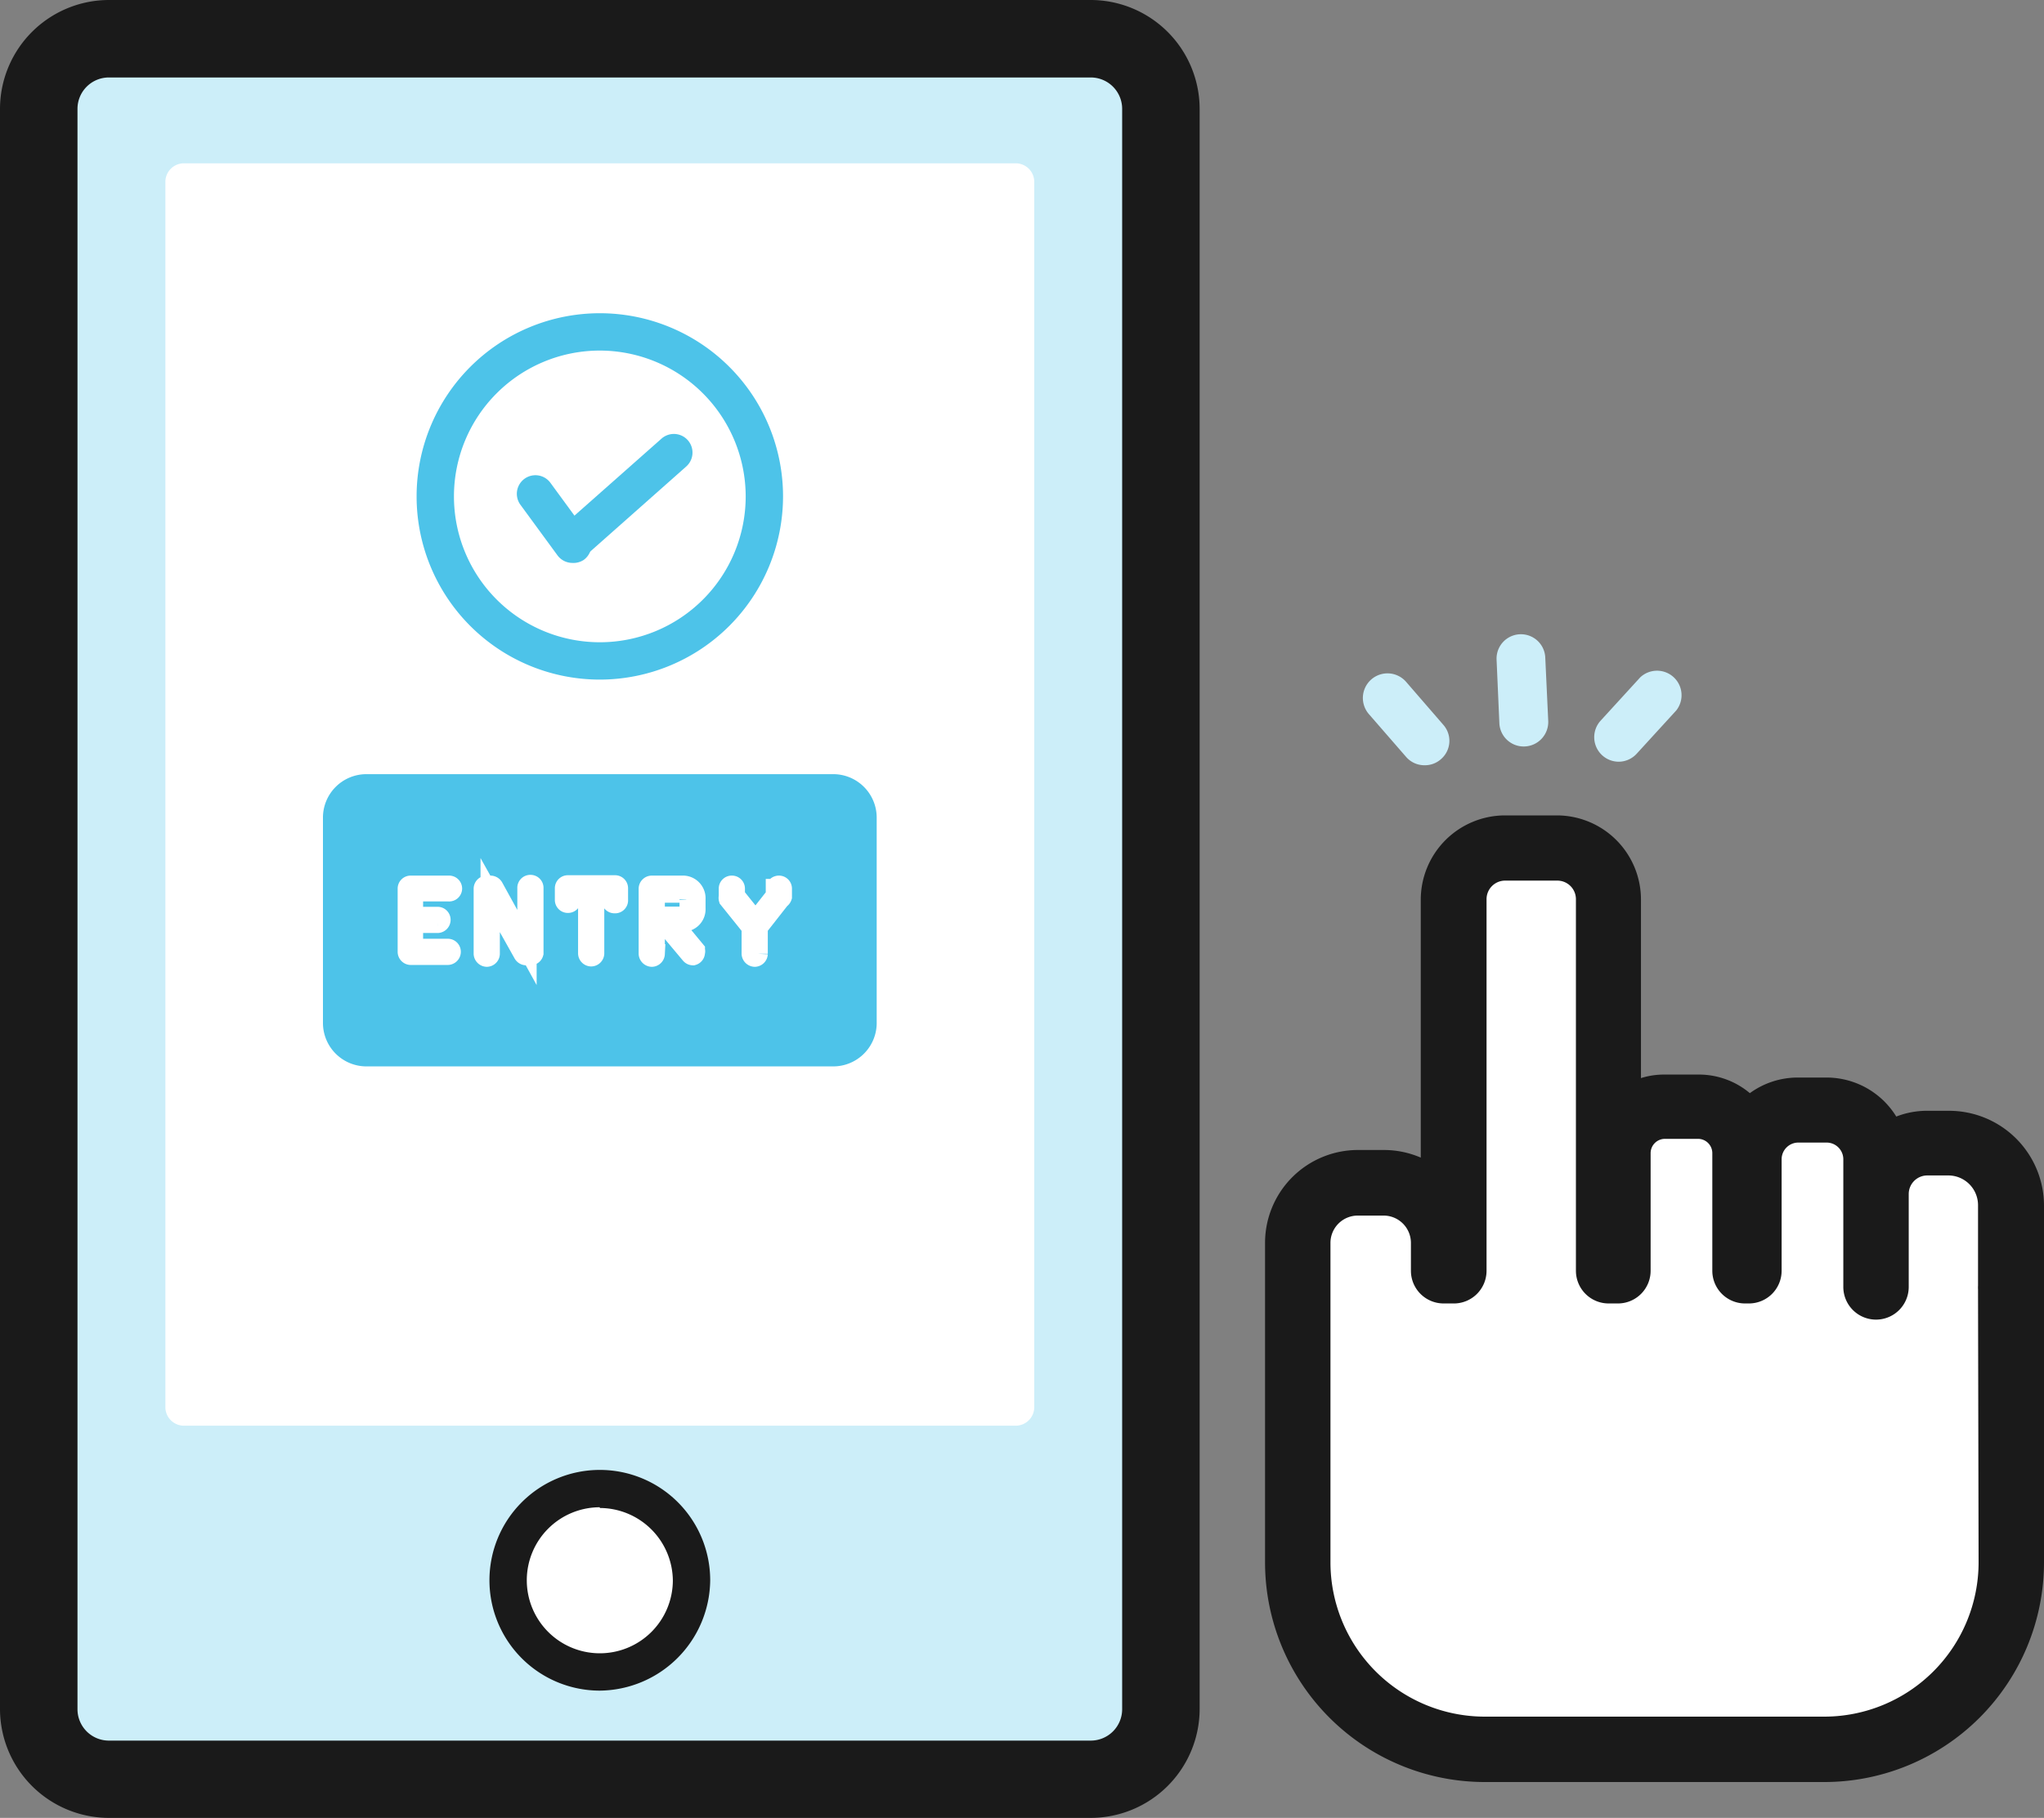 <svg xmlns="http://www.w3.org/2000/svg" viewBox="0 0 110 97.85"><rect x="0" y="0" width="110" height="97.85" fill="#808080" stroke="none"/><defs><style>.cls-1{fill:#cceef9;}.cls-2{fill:#1a1a1a;}.cls-3,.cls-5{fill:#fff;}.cls-4{fill:#4dc3e9;}.cls-5{stroke:#fff;stroke-miterlimit:10;stroke-width:1.04px;}</style></defs><g id="Layer_2" data-name="Layer 2"><g id="design"><rect class="cls-1" x="2.08" y="2.09" width="60.39" height="93.68" rx="3.78"/><path class="cls-2" d="M58.7,97.85H5.86A5.87,5.87,0,0,1,0,92V5.86A5.87,5.87,0,0,1,5.86,0H58.7a5.87,5.87,0,0,1,5.86,5.86V92A5.87,5.87,0,0,1,58.7,97.85ZM5.86,4.17A1.69,1.69,0,0,0,4.17,5.86V92a1.69,1.69,0,0,0,1.69,1.69H58.7A1.69,1.69,0,0,0,60.39,92V5.86A1.69,1.69,0,0,0,58.7,4.17Z"/><rect class="cls-3" x="9.9" y="9.79" width="44.76" height="65.95"/><path class="cls-3" d="M54.66,76.74H9.9a1,1,0,0,1-1-1V9.79a1,1,0,0,1,1-1H54.66a1,1,0,0,1,1,1V75.74A1,1,0,0,1,54.66,76.74Zm-43.75-2H53.65V10.8H10.91Z"/><circle class="cls-3" cx="32.28" cy="85.1" r="4.93"/><path class="cls-2" d="M32.28,91a5.94,5.94,0,1,1,5.94-5.94A6,6,0,0,1,32.28,91Zm0-9.87a3.93,3.93,0,1,0,3.93,3.93A3.94,3.94,0,0,0,32.28,81.17Z"/><rect class="cls-4" x="18.44" y="42.76" width="27.68" height="13.57" rx="1.27"/><path class="cls-4" d="M44.85,57.4H19.71a2.34,2.34,0,0,1-2.33-2.34V44a2.34,2.34,0,0,1,2.33-2.33H44.85A2.34,2.34,0,0,1,47.18,44v11A2.34,2.34,0,0,1,44.85,57.4ZM19.71,43.82a.22.22,0,0,0-.21.21v11a.21.21,0,0,0,.21.21H44.85a.21.21,0,0,0,.21-.21V44a.22.22,0,0,0-.21-.21Z"/><path class="cls-5" d="M24.14,48H22.25v1.33h1.3a.18.18,0,0,1,.18.19.19.19,0,0,1-.18.18h-1.3v1.35H24.1a.18.18,0,0,1,.18.19.19.19,0,0,1-.18.18h-2a.19.19,0,0,1-.18-.18V47.83a.18.18,0,0,1,.18-.18h2.07a.18.18,0,0,1,.18.18A.18.18,0,0,1,24.14,48Z"/><path class="cls-5" d="M28.55,51.44h-.23a.21.21,0,0,1-.17-.1l-1.77-3.16v3.16a.19.19,0,0,1-.18.18.2.2,0,0,1-.19-.18V47.83a.19.19,0,0,1,.19-.18h.2a.21.21,0,0,1,.17.1L28.36,51v-3.2a.18.18,0,0,1,.19-.19.18.18,0,0,1,.18.19v3.5A.19.19,0,0,1,28.55,51.44Z"/><path class="cls-5" d="M33.08,48.64a.18.18,0,0,1-.19-.18V48H32v3.32a.19.19,0,0,1-.18.18.19.19,0,0,1-.19-.18V48h-.88v.44a.18.18,0,0,1-.18.18.18.18,0,0,1-.19-.18v-.63a.18.18,0,0,1,.19-.18h2.53a.18.18,0,0,1,.18.18v.63A.18.18,0,0,1,33.08,48.64Z"/><path class="cls-5" d="M37.29,51.44a.19.19,0,0,1-.14-.07l-1.46-1.74h-.43v1.71a.19.19,0,0,1-.18.18.2.2,0,0,1-.19-.18V47.83a.19.19,0,0,1,.19-.18h1.63a.7.7,0,0,1,.74.74v.51a.69.69,0,0,1-.74.73h-.54l1.25,1.51a.17.17,0,0,1,0,.12A.18.18,0,0,1,37.29,51.44Zm-.2-3a.35.35,0,0,0-.38-.37H35.26v1.25h1.45a.35.35,0,0,0,.38-.37Z"/><path class="cls-5" d="M42,48.39,40.8,49.92v1.42a.19.19,0,0,1-.18.18.2.2,0,0,1-.19-.18V49.92L39.2,48.39a.21.21,0,0,1,0-.12v-.44a.18.18,0,0,1,.19-.18.18.18,0,0,1,.18.18v.38l1.09,1.36,1.07-1.36v-.38a.19.19,0,0,1,.19-.18.18.18,0,0,1,.18.18v.44A.21.21,0,0,1,42,48.39Z"/><path class="cls-4" d="M32.28,36.58a9.86,9.86,0,1,1,9.86-9.86A9.87,9.87,0,0,1,32.28,36.58Zm0-17.71a7.85,7.85,0,1,0,7.85,7.85A7.86,7.86,0,0,0,32.28,18.87Z"/><path class="cls-4" d="M30.81,30.3a1,1,0,0,1-.81-.41l-2-2.73A1,1,0,1,1,29.63,26l2,2.73a1,1,0,0,1-.22,1.41A1,1,0,0,1,30.81,30.3Z"/><path class="cls-4" d="M30.81,30.2a1,1,0,0,1-.75-.34,1,1,0,0,1,.08-1.42l5.46-4.83a1,1,0,1,1,1.33,1.5l-5.45,4.83A1,1,0,0,1,30.81,30.2Z"/><polygon class="cls-3" points="108.19 69.2 100.94 70.31 100.94 69.27 108.19 69.2"/><path class="cls-3" d="M108.19,69.2V64.9a3.36,3.36,0,0,0-3.35-3.35H103.7a2.77,2.77,0,0,0-2.76,2.76V68.4l-.07-4.05.07,0V62.4a2.66,2.66,0,0,0-2.66-2.66H96.76A2.66,2.66,0,0,0,94.1,62.4v1.67l-.2,0v-2a2.53,2.53,0,0,0-2.53-2.52H89.58a2.53,2.53,0,0,0-2.53,2.52V68.4h-.5v-20a2.78,2.78,0,0,0-2.77-2.77H81a2.78,2.78,0,0,0-2.78,2.77v20h-.5V66.9a3.25,3.25,0,0,0-3.24-3.24H73.08a3.25,3.25,0,0,0-3.24,3.24V84.1A10.09,10.09,0,0,0,79.9,94.16H98.17A10.1,10.1,0,0,0,108.24,84.1V69.54A1.27,1.27,0,0,0,108.19,69.2Z"/><path class="cls-2" d="M110,69V64.9a5.11,5.11,0,0,0-5.11-5.11H103.7a4.52,4.52,0,0,0-1.65.31A4.41,4.41,0,0,0,98.28,58H96.76a4.38,4.38,0,0,0-2.59.84,4.26,4.26,0,0,0-2.8-1H89.58a4.11,4.11,0,0,0-1.27.19V48.42a4.53,4.53,0,0,0-4.53-4.53H81a4.54,4.54,0,0,0-4.54,4.53V62.31a5,5,0,0,0-2-.41H73.08a5,5,0,0,0-5,5V84.1A11.83,11.83,0,0,0,79.9,95.92H98.17A11.83,11.83,0,0,0,110,84.1V69.54A2.76,2.76,0,0,0,110,69ZM106.48,84.1a8.31,8.31,0,0,1-8.31,8.3H79.9a8.31,8.31,0,0,1-8.3-8.3V66.9a1.47,1.47,0,0,1,1.48-1.47h1.37a1.47,1.47,0,0,1,1.48,1.47v1.5a1.76,1.76,0,0,0,1.76,1.76h.5A1.76,1.76,0,0,0,80,68.4v-20a1,1,0,0,1,1-1h2.81a1,1,0,0,1,1,1v20a1.76,1.76,0,0,0,1.76,1.76h.5a1.76,1.76,0,0,0,1.76-1.76V62.06a.77.77,0,0,1,.77-.76h1.79a.77.77,0,0,1,.76.76V68.4a1.76,1.76,0,0,0,1.77,1.76h.2a1.76,1.76,0,0,0,1.76-1.76v-6a.9.9,0,0,1,.9-.9h1.52a.9.9,0,0,1,.9.9v6.87a1.76,1.76,0,0,0,3.52,0v-5a1,1,0,0,1,1-1h1.14a1.6,1.6,0,0,1,1.59,1.59v4.34a1.5,1.5,0,0,0,0,.2s0,.1,0,.15a0,0,0,0,1,0,0Z"/><path class="cls-1" d="M82,40.18a1.31,1.31,0,0,1-1.31-1.25l-.15-3.42a1.31,1.31,0,0,1,2.62-.12l.16,3.42A1.32,1.32,0,0,1,82,40.18Z"/><path class="cls-1" d="M87.14,41a1.32,1.32,0,0,1-1-2.21l2.13-2.33a1.32,1.32,0,0,1,1.94,1.78l-2.13,2.33A1.32,1.32,0,0,1,87.14,41Z"/><path class="cls-1" d="M76.67,41.19a1.3,1.3,0,0,1-1-.45l-2-2.3a1.32,1.32,0,0,1,2-1.74l2,2.31a1.3,1.3,0,0,1-.12,1.85A1.29,1.29,0,0,1,76.67,41.19Z"/></g></g></svg>